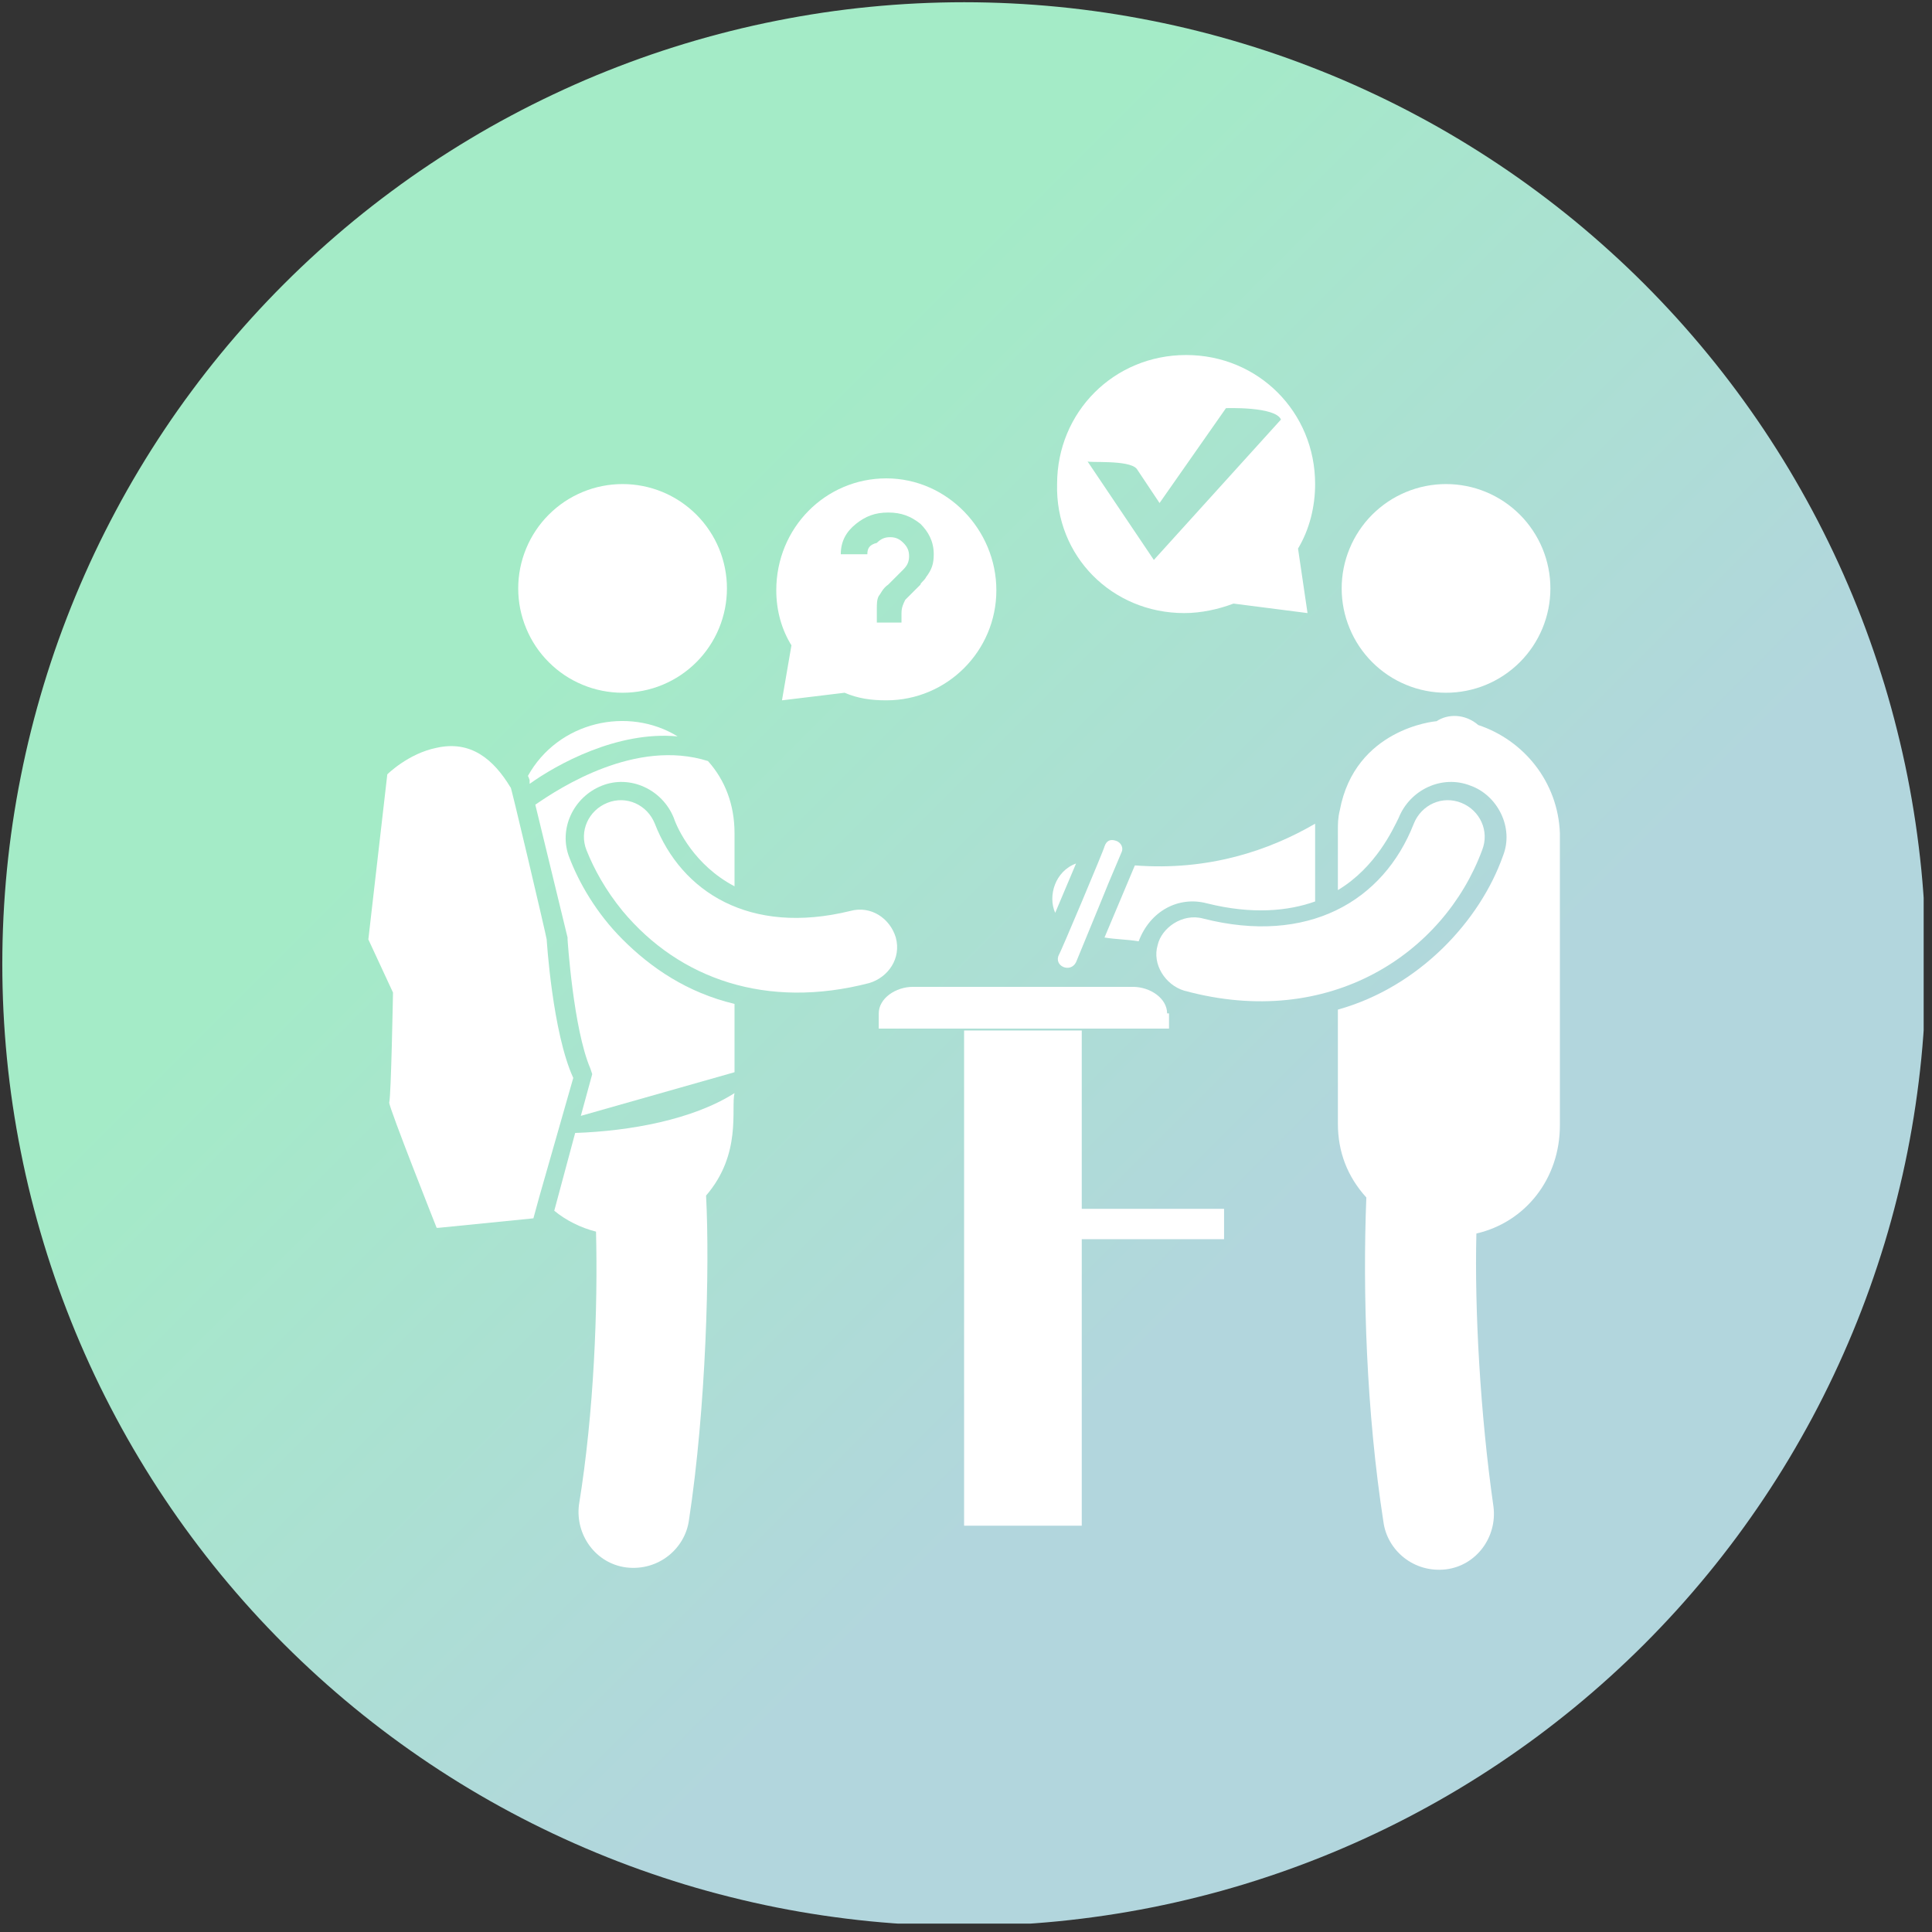 <svg xmlns="http://www.w3.org/2000/svg" xmlns:xlink="http://www.w3.org/1999/xlink" width="302" zoomAndPan="magnify" viewBox="0 0 226.5 226.5" height="302" preserveAspectRatio="xMidYMid meet" version="1.0"><rect x="0" y="0" width="226.5" height="226.5" fill="#333333" stroke="none"/><defs><clipPath id="cda3b376f4"><path d="M 0.27 0.262 L 225.523 0.262 L 225.523 225.516 L 0.27 225.516 Z M 0.27 0.262 " clip-rule="nonzero"/></clipPath><clipPath id="8f084e326f"><path d="M 225.793 113.023 C 225.793 114.867 225.746 116.711 225.656 118.555 C 225.566 120.398 225.43 122.238 225.25 124.074 C 225.066 125.91 224.84 127.742 224.57 129.566 C 224.301 131.395 223.984 133.211 223.625 135.02 C 223.266 136.832 222.859 138.633 222.41 140.422 C 221.965 142.211 221.473 143.988 220.938 145.754 C 220.398 147.52 219.82 149.273 219.199 151.012 C 218.578 152.75 217.914 154.469 217.207 156.176 C 216.5 157.879 215.754 159.566 214.965 161.234 C 214.176 162.902 213.348 164.551 212.477 166.18 C 211.605 167.805 210.695 169.41 209.75 170.992 C 208.801 172.578 207.812 174.137 206.789 175.668 C 205.762 177.203 204.699 178.711 203.602 180.195 C 202.5 181.676 201.367 183.133 200.195 184.559 C 199.023 185.984 197.82 187.383 196.582 188.75 C 195.34 190.117 194.07 191.453 192.766 192.758 C 191.461 194.062 190.125 195.332 188.754 196.574 C 187.387 197.812 185.992 199.016 184.566 200.188 C 183.137 201.359 181.684 202.492 180.203 203.594 C 178.719 204.691 177.211 205.754 175.676 206.781 C 174.141 207.805 172.582 208.793 171 209.742 C 169.418 210.691 167.812 211.598 166.184 212.469 C 164.559 213.34 162.91 214.168 161.242 214.957 C 159.574 215.746 157.887 216.492 156.184 217.199 C 154.477 217.906 152.754 218.57 151.02 219.191 C 149.281 219.812 147.527 220.391 145.762 220.93 C 143.996 221.465 142.219 221.957 140.43 222.402 C 138.641 222.852 136.84 223.258 135.027 223.617 C 133.219 223.977 131.402 224.293 129.574 224.562 C 127.75 224.832 125.918 225.059 124.082 225.242 C 122.246 225.422 120.406 225.559 118.562 225.648 C 116.719 225.738 114.875 225.785 113.031 225.785 C 111.184 225.785 109.34 225.738 107.496 225.648 C 105.652 225.559 103.812 225.422 101.977 225.242 C 100.141 225.059 98.309 224.832 96.484 224.562 C 94.66 224.293 92.84 223.977 91.031 223.617 C 89.223 223.258 87.422 222.852 85.633 222.402 C 83.84 221.957 82.062 221.465 80.297 220.93 C 78.531 220.391 76.781 219.812 75.043 219.191 C 73.305 218.57 71.582 217.906 69.879 217.199 C 68.172 216.492 66.488 215.746 64.82 214.957 C 63.152 214.168 61.504 213.34 59.875 212.469 C 58.246 211.598 56.641 210.691 55.059 209.742 C 53.477 208.793 51.918 207.805 50.383 206.781 C 48.848 205.754 47.34 204.691 45.859 203.594 C 44.375 202.492 42.922 201.359 41.496 200.188 C 40.07 199.016 38.672 197.812 37.305 196.574 C 35.938 195.332 34.602 194.062 33.297 192.758 C 31.992 191.453 30.719 190.117 29.48 188.75 C 28.242 187.383 27.035 185.984 25.863 184.559 C 24.695 183.133 23.559 181.676 22.461 180.195 C 21.359 178.711 20.297 177.203 19.273 175.668 C 18.246 174.137 17.262 172.578 16.312 170.992 C 15.363 169.41 14.453 167.805 13.586 166.18 C 12.715 164.551 11.883 162.902 11.094 161.234 C 10.305 159.566 9.559 157.879 8.852 156.176 C 8.148 154.469 7.484 152.75 6.859 151.012 C 6.238 149.273 5.66 147.52 5.125 145.754 C 4.59 143.988 4.098 142.211 3.648 140.422 C 3.199 138.633 2.797 136.832 2.438 135.02 C 2.074 133.211 1.762 131.395 1.488 129.566 C 1.219 127.742 0.992 125.91 0.812 124.074 C 0.633 122.238 0.496 120.398 0.406 118.555 C 0.316 116.711 0.27 114.867 0.27 113.023 C 0.27 111.176 0.316 109.332 0.406 107.488 C 0.496 105.648 0.633 103.809 0.812 101.969 C 0.992 100.133 1.219 98.301 1.488 96.477 C 1.762 94.652 2.074 92.836 2.438 91.023 C 2.797 89.215 3.199 87.414 3.648 85.625 C 4.098 83.832 4.59 82.055 5.125 80.289 C 5.66 78.523 6.238 76.773 6.859 75.035 C 7.484 73.297 8.148 71.574 8.852 69.871 C 9.559 68.168 10.305 66.48 11.094 64.812 C 11.883 63.145 12.715 61.496 13.586 59.867 C 14.453 58.238 15.363 56.637 16.312 55.051 C 17.262 53.469 18.246 51.91 19.273 50.375 C 20.297 48.84 21.359 47.332 22.461 45.852 C 23.559 44.367 24.695 42.914 25.863 41.488 C 27.035 40.062 28.242 38.664 29.48 37.297 C 30.719 35.93 31.992 34.594 33.297 33.289 C 34.602 31.984 35.938 30.711 37.305 29.473 C 38.672 28.234 40.07 27.027 41.496 25.855 C 42.922 24.688 44.375 23.551 45.859 22.453 C 47.34 21.352 48.848 20.289 50.383 19.266 C 51.918 18.242 53.477 17.254 55.059 16.305 C 56.641 15.355 58.246 14.445 59.875 13.578 C 61.504 12.707 63.152 11.879 64.82 11.09 C 66.488 10.301 68.172 9.551 69.879 8.844 C 71.582 8.141 73.305 7.477 75.043 6.852 C 76.781 6.23 78.531 5.652 80.297 5.117 C 82.062 4.582 83.84 4.09 85.633 3.641 C 87.422 3.191 89.223 2.789 91.031 2.43 C 92.84 2.07 94.66 1.754 96.484 1.48 C 98.309 1.211 100.141 0.984 101.977 0.805 C 103.812 0.625 105.652 0.488 107.496 0.398 C 109.34 0.309 111.184 0.262 113.031 0.262 C 114.875 0.262 116.719 0.309 118.562 0.398 C 120.406 0.488 122.246 0.625 124.082 0.805 C 125.918 0.984 127.75 1.211 129.574 1.48 C 131.402 1.754 133.219 2.07 135.027 2.43 C 136.84 2.789 138.641 3.191 140.43 3.641 C 142.219 4.09 143.996 4.582 145.762 5.117 C 147.527 5.652 149.281 6.23 151.02 6.852 C 152.754 7.477 154.477 8.141 156.184 8.844 C 157.887 9.551 159.574 10.301 161.242 11.09 C 162.91 11.879 164.559 12.707 166.184 13.578 C 167.812 14.445 169.418 15.355 171 16.305 C 172.582 17.254 174.141 18.242 175.676 19.266 C 177.211 20.289 178.719 21.352 180.203 22.453 C 181.684 23.551 183.137 24.688 184.566 25.855 C 185.992 27.027 187.387 28.234 188.754 29.473 C 190.125 30.711 191.461 31.984 192.766 33.289 C 194.07 34.594 195.34 35.93 196.582 37.297 C 197.82 38.664 199.023 40.062 200.195 41.488 C 201.367 42.914 202.5 44.367 203.602 45.852 C 204.699 47.332 205.762 48.84 206.789 50.375 C 207.812 51.91 208.801 53.469 209.75 55.051 C 210.695 56.637 211.605 58.238 212.477 59.867 C 213.348 61.496 214.176 63.145 214.965 64.812 C 215.754 66.48 216.5 68.168 217.207 69.871 C 217.914 71.574 218.578 73.297 219.199 75.035 C 219.82 76.773 220.398 78.523 220.938 80.289 C 221.473 82.055 221.965 83.832 222.41 85.625 C 222.859 87.414 223.266 89.215 223.625 91.023 C 223.984 92.836 224.301 94.652 224.57 96.477 C 224.84 98.301 225.066 100.133 225.25 101.969 C 225.43 103.809 225.566 105.648 225.656 107.488 C 225.746 109.332 225.793 111.176 225.793 113.023 Z M 225.793 113.023 " clip-rule="nonzero"/></clipPath><linearGradient x1="499.404" gradientTransform="matrix(0.451, 0, 0, 0.451, 0.269, 0.262)" y1="499.404" x2="0" gradientUnits="userSpaceOnUse" y2="0" id="30768ee83c"><stop stop-opacity="1" stop-color="rgb(69.8%, 83.899%, 86.699%)" offset="0"/><stop stop-opacity="1" stop-color="rgb(69.8%, 83.899%, 86.699%)" offset="0.25"/><stop stop-opacity="1" stop-color="rgb(69.8%, 83.899%, 86.699%)" offset="0.312"/><stop stop-opacity="1" stop-color="rgb(69.789%, 83.914%, 86.682%)" offset="0.344"/><stop stop-opacity="1" stop-color="rgb(69.714%, 84.026%, 86.565%)" offset="0.352"/><stop stop-opacity="1" stop-color="rgb(69.588%, 84.218%, 86.365%)" offset="0.359"/><stop stop-opacity="1" stop-color="rgb(69.461%, 84.409%, 86.165%)" offset="0.367"/><stop stop-opacity="1" stop-color="rgb(69.334%, 84.599%, 85.963%)" offset="0.375"/><stop stop-opacity="1" stop-color="rgb(69.208%, 84.792%, 85.764%)" offset="0.383"/><stop stop-opacity="1" stop-color="rgb(69.081%, 84.982%, 85.564%)" offset="0.391"/><stop stop-opacity="1" stop-color="rgb(68.954%, 85.173%, 85.362%)" offset="0.398"/><stop stop-opacity="1" stop-color="rgb(68.828%, 85.365%, 85.162%)" offset="0.406"/><stop stop-opacity="1" stop-color="rgb(68.7%, 85.556%, 84.961%)" offset="0.414"/><stop stop-opacity="1" stop-color="rgb(68.573%, 85.747%, 84.761%)" offset="0.422"/><stop stop-opacity="1" stop-color="rgb(68.446%, 85.939%, 84.561%)" offset="0.43"/><stop stop-opacity="1" stop-color="rgb(68.32%, 86.13%, 84.36%)" offset="0.438"/><stop stop-opacity="1" stop-color="rgb(68.193%, 86.32%, 84.16%)" offset="0.445"/><stop stop-opacity="1" stop-color="rgb(68.066%, 86.513%, 83.96%)" offset="0.453"/><stop stop-opacity="1" stop-color="rgb(67.94%, 86.703%, 83.759%)" offset="0.461"/><stop stop-opacity="1" stop-color="rgb(67.813%, 86.894%, 83.559%)" offset="0.469"/><stop stop-opacity="1" stop-color="rgb(67.686%, 87.085%, 83.359%)" offset="0.477"/><stop stop-opacity="1" stop-color="rgb(67.56%, 87.277%, 83.157%)" offset="0.484"/><stop stop-opacity="1" stop-color="rgb(67.433%, 87.468%, 82.957%)" offset="0.492"/><stop stop-opacity="1" stop-color="rgb(67.307%, 87.659%, 82.758%)" offset="0.5"/><stop stop-opacity="1" stop-color="rgb(67.18%, 87.851%, 82.556%)" offset="0.5"/><stop stop-opacity="1" stop-color="rgb(67.117%, 87.947%, 82.457%)" offset="0.508"/><stop stop-opacity="1" stop-color="rgb(67.053%, 88.042%, 82.356%)" offset="0.516"/><stop stop-opacity="1" stop-color="rgb(66.927%, 88.232%, 82.155%)" offset="0.523"/><stop stop-opacity="1" stop-color="rgb(66.8%, 88.425%, 81.955%)" offset="0.531"/><stop stop-opacity="1" stop-color="rgb(66.673%, 88.615%, 81.755%)" offset="0.539"/><stop stop-opacity="1" stop-color="rgb(66.547%, 88.806%, 81.554%)" offset="0.547"/><stop stop-opacity="1" stop-color="rgb(66.42%, 88.998%, 81.354%)" offset="0.555"/><stop stop-opacity="1" stop-color="rgb(66.293%, 89.189%, 81.154%)" offset="0.562"/><stop stop-opacity="1" stop-color="rgb(66.167%, 89.38%, 80.952%)" offset="0.57"/><stop stop-opacity="1" stop-color="rgb(66.04%, 89.572%, 80.753%)" offset="0.578"/><stop stop-opacity="1" stop-color="rgb(65.913%, 89.763%, 80.553%)" offset="0.586"/><stop stop-opacity="1" stop-color="rgb(65.787%, 89.954%, 80.351%)" offset="0.594"/><stop stop-opacity="1" stop-color="rgb(65.659%, 90.146%, 80.151%)" offset="0.602"/><stop stop-opacity="1" stop-color="rgb(65.532%, 90.337%, 79.951%)" offset="0.609"/><stop stop-opacity="1" stop-color="rgb(65.405%, 90.527%, 79.75%)" offset="0.617"/><stop stop-opacity="1" stop-color="rgb(65.279%, 90.718%, 79.55%)" offset="0.625"/><stop stop-opacity="1" stop-color="rgb(65.152%, 90.91%, 79.35%)" offset="0.633"/><stop stop-opacity="1" stop-color="rgb(65.025%, 91.101%, 79.149%)" offset="0.641"/><stop stop-opacity="1" stop-color="rgb(64.899%, 91.292%, 78.949%)" offset="0.648"/><stop stop-opacity="1" stop-color="rgb(64.772%, 91.484%, 78.748%)" offset="0.656"/><stop stop-opacity="1" stop-color="rgb(64.645%, 91.675%, 78.548%)" offset="0.664"/><stop stop-opacity="1" stop-color="rgb(64.519%, 91.866%, 78.348%)" offset="0.672"/><stop stop-opacity="1" stop-color="rgb(64.377%, 92.081%, 78.123%)" offset="0.688"/><stop stop-opacity="1" stop-color="rgb(64.299%, 92.2%, 78%)" offset="0.75"/><stop stop-opacity="1" stop-color="rgb(64.299%, 92.2%, 78%)" offset="1"/></linearGradient><clipPath id="0596ef4c31"><path d="M 156 83 L 183 83 L 183 184.559 L 156 184.559 Z M 156 83 " clip-rule="nonzero"/></clipPath><clipPath id="bcca4e6908"><path d="M 123 41.621 L 155 41.621 L 155 72 L 123 72 Z M 123 41.621 " clip-rule="nonzero"/></clipPath></defs><g clip-path="url(#cda3b376f4)"><g clip-path="url(#8f084e326f)"><path fill="url(#30768ee83c)" d="M 0.27 0.262 L 0.27 225.516 L 225.523 225.516 L 225.523 0.262 Z M 0.27 0.262 " fill-rule="nonzero"/></g></g><path fill="#ffffff" d="M 126.152 101.234 C 123.707 102.125 122.816 105.02 123.707 107.02 Z M 126.152 101.234 " fill-opacity="1" fill-rule="nonzero"/><path fill="#ffffff" d="M 141.5 105.906 C 146.84 107.242 151.066 106.797 154.18 105.684 L 154.18 97.676 C 154.18 97.23 154.18 97.012 154.18 96.566 C 148.84 99.68 141.723 102.125 133.047 101.457 L 129.488 109.91 C 130.824 110.133 132.156 110.133 133.492 110.355 C 134.828 106.797 138.164 105.02 141.5 105.906 Z M 141.5 105.906 " fill-opacity="1" fill-rule="nonzero"/><path fill="#ffffff" d="M 69.875 144.391 C 70.098 153.285 69.652 165.52 67.875 176.422 C 67.43 179.98 69.875 183.316 73.434 183.762 C 77.215 184.207 80.328 181.535 80.773 178.199 C 82.777 165.078 83.223 148.617 82.777 140.164 C 87.004 135.27 85.668 129.93 86.113 128.152 C 81.219 131.266 73.879 132.602 67.43 132.824 L 64.98 141.941 C 66.316 143.055 68.094 143.945 69.875 144.391 Z M 69.875 144.391 " fill-opacity="1" fill-rule="nonzero"/><path fill="#ffffff" d="M 61.867 91.004 C 61.867 91.004 61.867 90.781 62.09 91.449 L 62.09 91.895 C 65.203 89.668 72.32 85.664 79.441 86.332 C 73.656 82.773 65.426 84.555 61.867 91.004 Z M 61.867 91.004 " fill-opacity="1" fill-rule="nonzero"/><path fill="#ffffff" d="M 85.223 68.984 C 85.223 69.785 85.145 70.582 84.988 71.371 C 84.832 72.156 84.598 72.922 84.293 73.664 C 83.984 74.406 83.609 75.113 83.16 75.781 C 82.715 76.449 82.207 77.066 81.641 77.633 C 81.07 78.203 80.453 78.707 79.785 79.156 C 79.117 79.602 78.414 79.977 77.672 80.285 C 76.93 80.594 76.164 80.824 75.375 80.98 C 74.59 81.137 73.793 81.215 72.988 81.215 C 72.188 81.215 71.391 81.137 70.602 80.98 C 69.816 80.824 69.051 80.594 68.309 80.285 C 67.566 79.977 66.859 79.602 66.191 79.156 C 65.523 78.707 64.906 78.203 64.34 77.633 C 63.77 77.066 63.262 76.449 62.816 75.781 C 62.371 75.113 61.992 74.406 61.688 73.664 C 61.379 72.922 61.148 72.156 60.988 71.371 C 60.832 70.582 60.754 69.785 60.754 68.984 C 60.754 68.18 60.832 67.383 60.988 66.598 C 61.148 65.809 61.379 65.043 61.688 64.301 C 61.992 63.559 62.371 62.855 62.816 62.188 C 63.262 61.52 63.77 60.898 64.34 60.332 C 64.906 59.766 65.523 59.258 66.191 58.809 C 66.859 58.363 67.566 57.988 68.309 57.68 C 69.051 57.371 69.816 57.141 70.602 56.984 C 71.391 56.828 72.188 56.75 72.988 56.75 C 73.793 56.75 74.59 56.828 75.375 56.984 C 76.164 57.141 76.93 57.371 77.672 57.68 C 78.414 57.988 79.117 58.363 79.785 58.809 C 80.453 59.258 81.07 59.766 81.641 60.332 C 82.207 60.898 82.715 61.52 83.16 62.188 C 83.609 62.855 83.984 63.559 84.293 64.301 C 84.598 65.043 84.832 65.809 84.988 66.598 C 85.145 67.383 85.223 68.18 85.223 68.984 Z M 85.223 68.984 " fill-opacity="1" fill-rule="nonzero"/><path fill="#ffffff" d="M 126.82 120.812 L 113.027 120.812 L 113.027 178.867 L 126.82 178.867 L 126.82 145.277 L 143.504 145.277 L 143.504 141.719 L 126.82 141.719 Z M 126.82 120.812 " fill-opacity="1" fill-rule="nonzero"/><path fill="#ffffff" d="M 136.828 118.809 C 136.828 117.031 134.828 115.695 132.824 115.695 L 107.023 115.695 C 105.02 115.695 103.02 117.031 103.02 118.809 L 103.02 120.59 L 137.051 120.59 L 137.051 118.809 Z M 136.828 118.809 " fill-opacity="1" fill-rule="nonzero"/><path fill="#ffffff" d="M 64.09 110.133 C 64.09 109.91 59.645 91.004 59.867 92.34 C 57.863 89.004 55.195 86.777 51.191 87.668 C 47.855 88.336 45.406 90.781 45.406 90.781 L 43.184 110.133 L 46.074 116.363 C 46.074 116.363 45.852 128.598 45.629 129.262 C 45.629 129.93 51.191 143.945 51.191 143.945 L 51.414 143.945 L 62.535 142.832 L 63.203 140.387 L 67.207 126.371 C 64.758 121.035 64.09 110.133 64.09 110.133 Z M 64.09 110.133 " fill-opacity="1" fill-rule="nonzero"/><path fill="#ffffff" d="M 86.113 125.703 L 86.113 117.695 C 80.551 116.363 76.324 113.469 72.988 110.133 L 72.988 106.797 C 79.664 114.805 89.895 118.363 101.906 115.25 C 104.129 114.582 105.688 112.359 105.02 109.91 C 104.352 107.688 102.129 106.129 99.684 106.797 C 87.895 109.688 79.887 104.574 76.77 96.566 C 75.883 94.34 73.434 93.227 71.211 94.117 C 68.984 95.008 67.875 97.453 68.762 99.68 C 69.652 101.902 70.988 104.352 72.988 106.797 L 72.988 110.133 C 69.875 107.02 67.875 103.461 66.762 100.57 C 65.426 97.23 67.207 93.449 70.543 92.117 C 73.879 90.781 77.66 92.562 78.996 95.898 C 79.441 97.23 81.441 101.457 86.113 103.906 L 86.113 97.676 C 86.113 94.34 85 91.449 83 89.223 C 74.547 86.555 65.648 92.34 62.758 94.34 L 66.539 109.91 L 66.539 110.133 C 66.539 110.133 67.207 120.59 69.207 125.258 L 69.43 125.926 L 68.094 130.82 " fill-opacity="1" fill-rule="nonzero"/><g clip-path="url(#0596ef4c31)"><path fill="#ffffff" d="M 173.309 85 C 171.754 83.664 169.75 83.664 168.414 84.555 C 168.191 84.555 158.852 85.441 157.07 95.008 C 156.848 95.898 156.848 96.566 156.848 97.453 L 156.848 104.352 C 161.297 101.68 163.301 97.23 163.969 95.898 C 165.301 92.562 169.082 90.781 172.418 92.117 C 175.535 93.227 177.535 97.012 176.199 100.348 C 173.531 107.91 166.414 115.695 156.848 118.363 L 156.848 131.711 C 156.848 135.047 157.961 137.938 160.184 140.387 C 159.742 151.508 160.184 165.52 162.188 178.422 C 162.633 181.758 165.746 184.43 169.527 183.984 C 173.086 183.539 175.535 180.203 175.09 176.645 C 173.531 165.742 172.863 153.508 173.086 144.613 C 178.871 143.277 182.875 138.16 182.875 131.934 L 182.875 97.676 C 182.652 91.672 178.648 86.777 173.309 85 Z M 173.309 85 " fill-opacity="1" fill-rule="nonzero"/></g><path fill="#ffffff" d="M 181.762 68.984 C 181.762 69.785 181.684 70.582 181.527 71.371 C 181.371 72.156 181.137 72.922 180.832 73.664 C 180.523 74.406 180.145 75.113 179.699 75.781 C 179.254 76.449 178.746 77.066 178.18 77.633 C 177.609 78.203 176.992 78.707 176.324 79.156 C 175.656 79.602 174.953 79.977 174.211 80.285 C 173.469 80.594 172.703 80.824 171.914 80.98 C 171.125 81.137 170.332 81.215 169.527 81.215 C 168.723 81.215 167.93 81.137 167.141 80.98 C 166.352 80.824 165.59 80.594 164.848 80.285 C 164.105 79.977 163.398 79.602 162.73 79.156 C 162.062 78.707 161.445 78.203 160.875 77.633 C 160.309 77.066 159.801 76.449 159.355 75.781 C 158.91 75.113 158.531 74.406 158.227 73.664 C 157.918 72.922 157.684 72.156 157.527 71.371 C 157.371 70.582 157.293 69.785 157.293 68.984 C 157.293 68.18 157.371 67.383 157.527 66.598 C 157.684 65.809 157.918 65.043 158.227 64.301 C 158.531 63.559 158.91 62.855 159.355 62.188 C 159.801 61.52 160.309 60.898 160.875 60.332 C 161.445 59.766 162.062 59.258 162.73 58.809 C 163.398 58.363 164.105 57.988 164.848 57.68 C 165.59 57.371 166.352 57.141 167.141 56.984 C 167.93 56.828 168.723 56.75 169.527 56.75 C 170.332 56.75 171.125 56.828 171.914 56.984 C 172.703 57.141 173.469 57.371 174.211 57.68 C 174.953 57.988 175.656 58.363 176.324 58.809 C 176.992 59.258 177.609 59.766 178.18 60.332 C 178.746 60.898 179.254 61.52 179.699 62.188 C 180.145 62.855 180.523 63.559 180.832 64.301 C 181.137 65.043 181.371 65.809 181.527 66.598 C 181.684 67.383 181.762 68.18 181.762 68.984 Z M 181.762 68.984 " fill-opacity="1" fill-rule="nonzero"/><path fill="#ffffff" d="M 173.754 99.68 C 174.645 97.453 173.531 95.008 171.309 94.117 C 169.082 93.227 166.637 94.34 165.746 96.566 C 162.188 105.684 153.289 110.801 141.055 107.688 C 138.609 107.02 136.16 108.801 135.719 110.801 C 135.051 113.027 136.605 115.473 138.832 116.141 C 155.961 120.812 169.305 111.691 173.754 99.68 Z M 173.754 99.68 " fill-opacity="1" fill-rule="nonzero"/><path fill="#ffffff" d="M 131.492 99.902 C 131.715 99.457 131.492 98.789 130.824 98.566 C 130.156 98.344 129.711 98.566 129.488 99.234 C 129.488 99.457 124.148 112.137 124.148 111.914 C 123.484 113.246 125.484 114.137 126.152 112.805 C 136.605 87.445 123.707 118.363 131.492 99.902 Z M 131.492 99.902 " fill-opacity="1" fill-rule="nonzero"/><path fill="#ffffff" d="M 91.676 82.105 L 99.016 81.215 C 100.57 81.883 102.129 82.105 103.91 82.105 C 111.027 82.105 116.809 76.324 116.809 69.203 C 116.809 62.086 111.027 56.082 103.91 56.082 C 96.789 56.082 91.008 61.863 91.008 69.203 C 91.008 71.652 91.676 73.875 92.785 75.656 Z M 100.348 61.418 C 101.461 60.531 102.574 60.086 104.129 60.086 C 105.688 60.086 106.801 60.531 107.914 61.418 C 108.801 62.309 109.469 63.422 109.469 64.98 C 109.469 66.09 109.246 66.758 108.578 67.648 C 108.355 68.094 107.914 68.316 107.914 68.539 L 107.246 69.203 C 107.023 69.426 106.801 69.648 106.578 69.871 C 106.355 70.094 106.133 70.316 106.133 70.316 C 105.91 70.762 105.688 71.207 105.688 71.875 L 105.688 72.988 L 102.797 72.988 L 102.797 71.43 C 102.797 70.762 102.797 70.316 103.02 69.871 C 103.242 69.648 103.465 68.984 104.129 68.539 L 105.91 66.758 C 106.355 66.312 106.578 65.867 106.578 65.199 C 106.578 64.535 106.355 64.09 105.91 63.645 C 105.465 63.199 105.02 62.977 104.352 62.977 C 103.688 62.977 103.242 63.199 102.797 63.645 C 101.906 63.867 101.684 64.312 101.684 64.98 L 98.57 64.98 C 98.57 63.422 99.238 62.309 100.348 61.418 Z M 100.348 61.418 " fill-opacity="1" fill-rule="nonzero"/><g clip-path="url(#bcca4e6908)"><path fill="#ffffff" d="M 138.832 71.875 C 140.832 71.875 142.836 71.43 144.613 70.762 L 153.289 71.875 L 152.176 64.312 C 153.512 62.086 154.18 59.418 154.18 56.75 C 154.18 48.297 147.508 41.621 139.055 41.621 C 130.602 41.621 123.93 48.297 123.93 56.75 C 123.707 65.199 130.379 71.875 138.832 71.875 Z M 133.27 54.969 L 135.941 58.973 L 143.727 47.852 C 143.727 47.852 149.508 47.629 150.176 49.184 L 135.273 65.645 L 127.488 54.078 C 127.488 54.301 132.379 53.855 133.27 54.969 Z M 133.27 54.969 " fill-opacity="1" fill-rule="nonzero"/></g></svg>